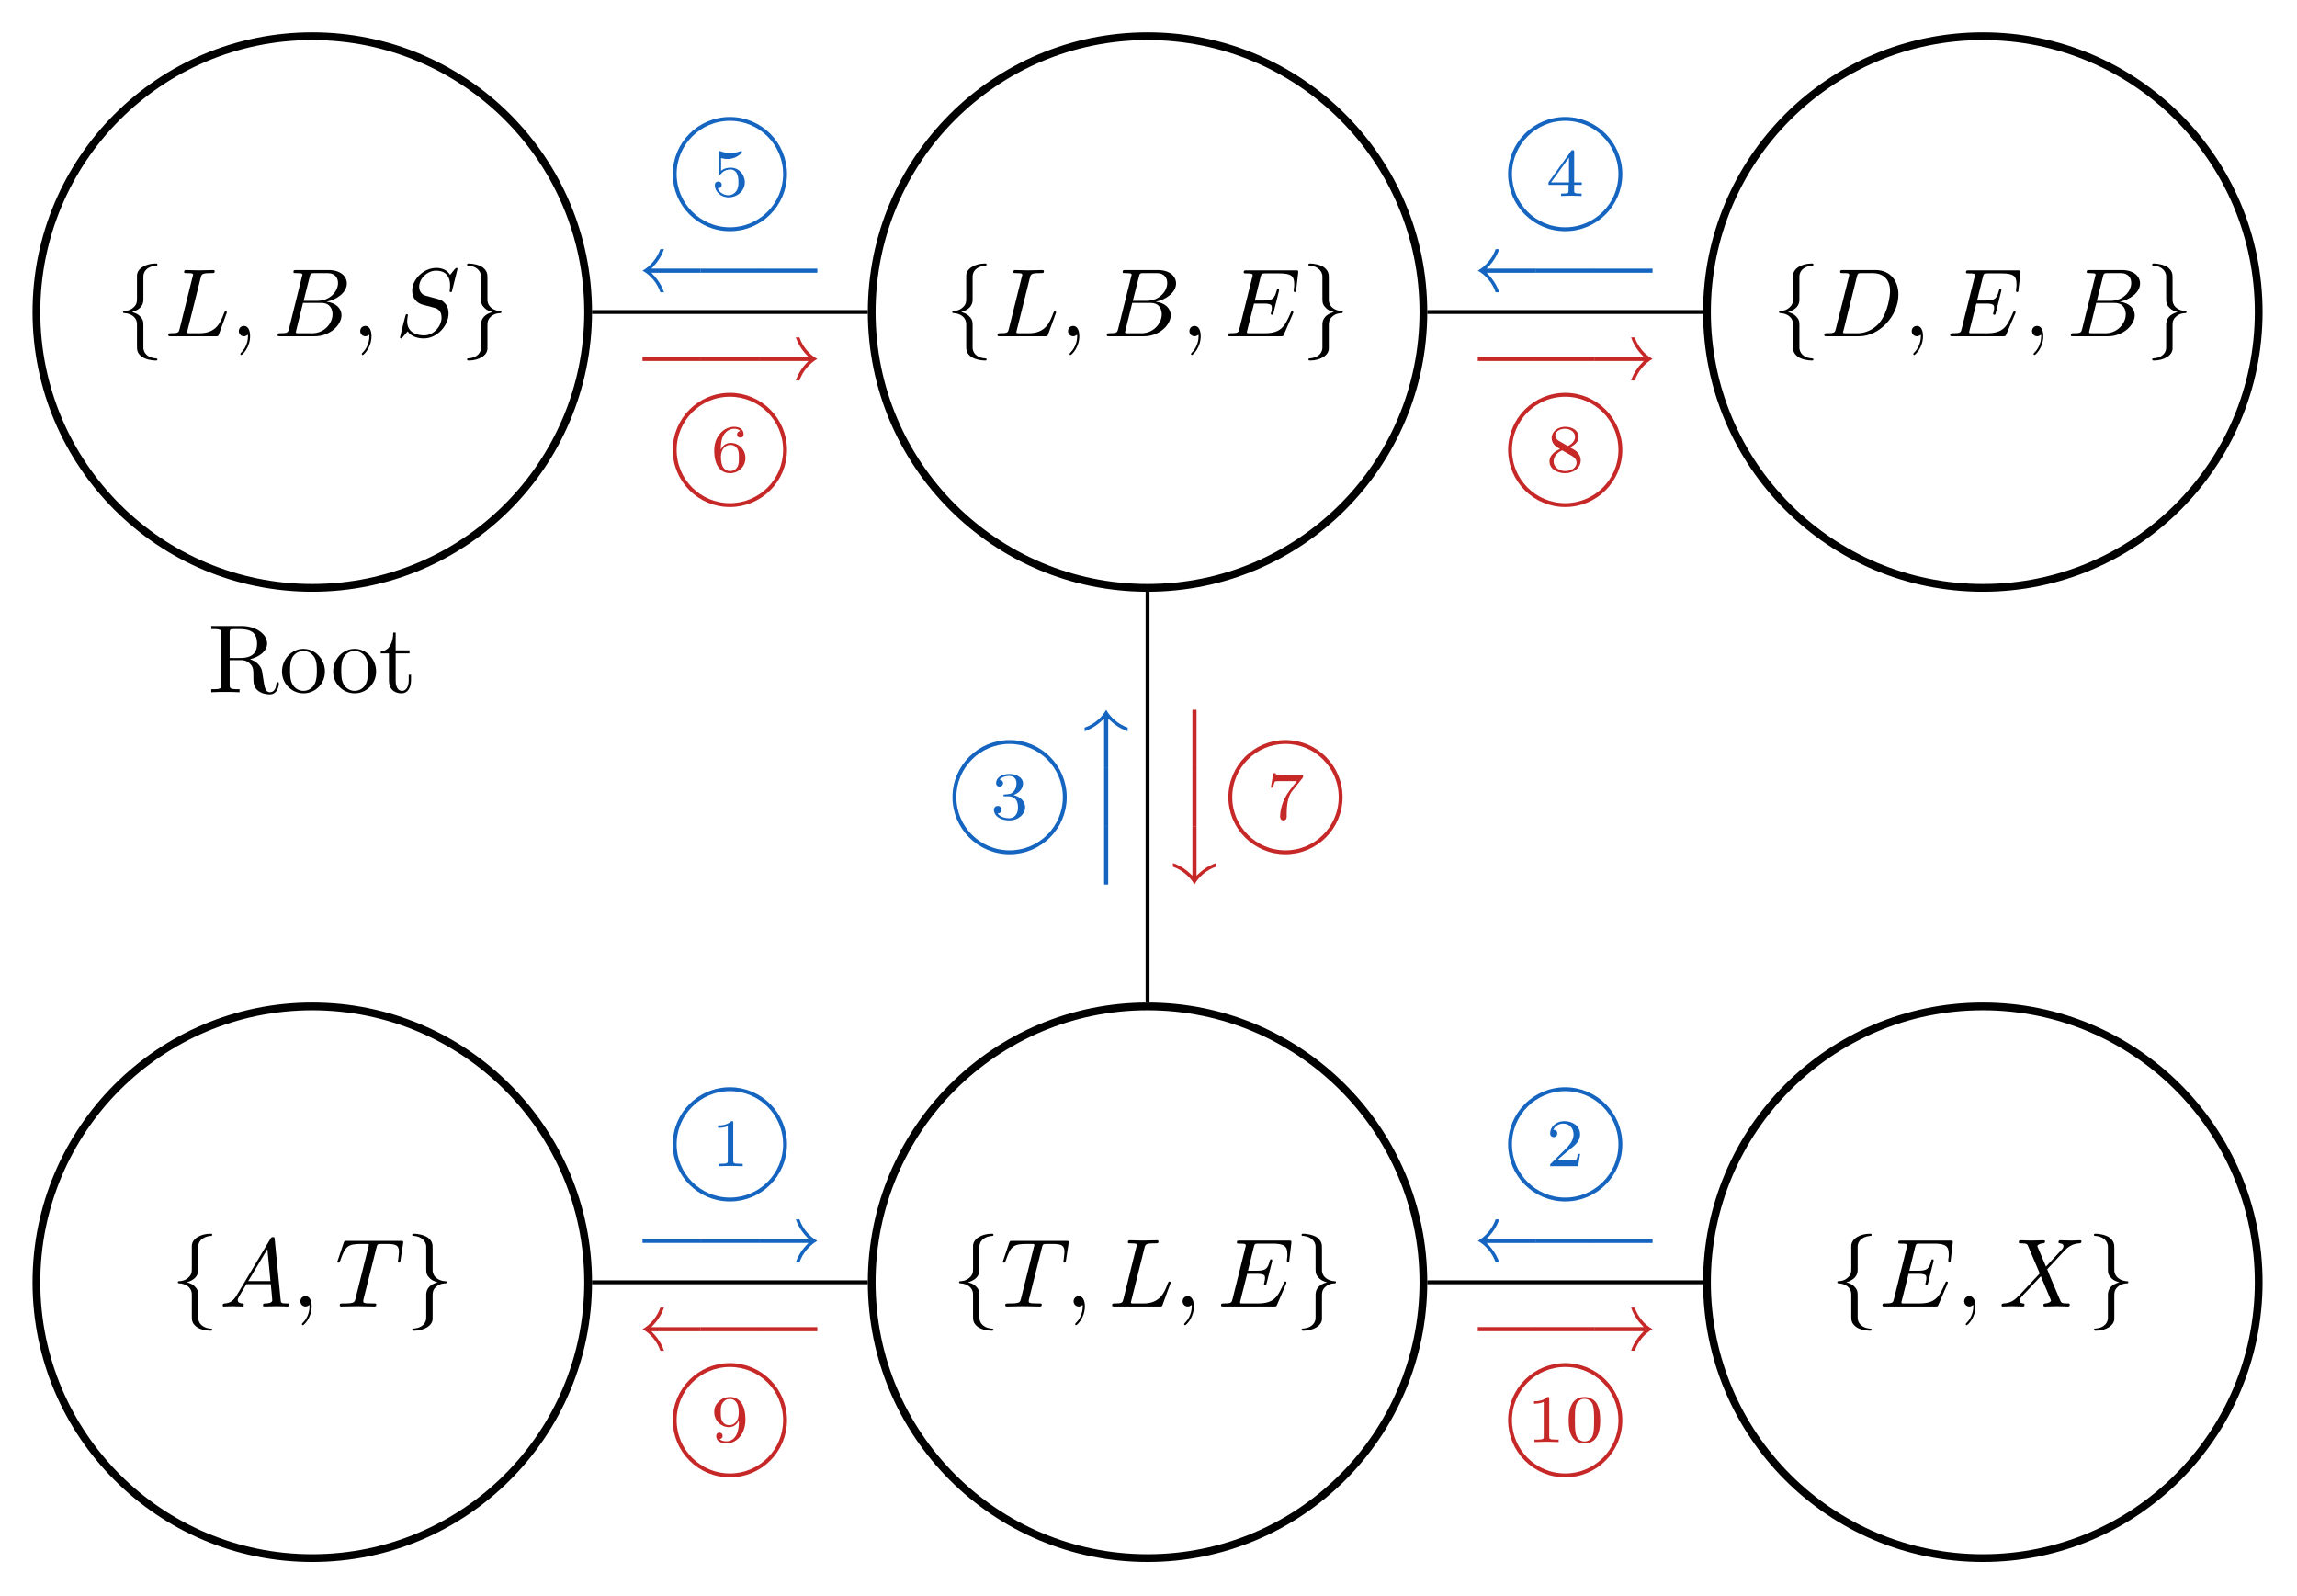 <?xml version="1.0" encoding="UTF-8"?>
<svg xmlns="http://www.w3.org/2000/svg" xmlns:xlink="http://www.w3.org/1999/xlink" width="235.804pt" height="163.831pt" viewBox="0 0 235.804 163.831" version="1.2">
<defs>
<g>
<symbol overflow="visible" id="glyph0-0">
<path style="stroke:none;" d=""/>
</symbol>
<symbol overflow="visible" id="glyph0-1">
<path style="stroke:none;" d="M 2.812 -6.141 C 2.812 -6.547 3.078 -7.172 4.156 -7.25 C 4.203 -7.25 4.25 -7.297 4.25 -7.359 C 4.25 -7.469 4.172 -7.469 4.062 -7.469 C 3.062 -7.469 2.156 -6.953 2.156 -6.219 L 2.156 -3.953 C 2.156 -3.562 2.156 -3.25 1.75 -2.922 C 1.406 -2.625 1.031 -2.609 0.812 -2.594 C 0.75 -2.594 0.719 -2.547 0.719 -2.484 C 0.719 -2.391 0.781 -2.391 0.875 -2.375 C 1.531 -2.344 2.016 -1.984 2.125 -1.5 C 2.156 -1.391 2.156 -1.359 2.156 -1 L 2.156 0.969 C 2.156 1.391 2.156 1.703 2.625 2.078 C 3.016 2.375 3.672 2.484 4.062 2.484 C 4.172 2.484 4.25 2.484 4.25 2.375 C 4.25 2.281 4.188 2.281 4.094 2.266 C 3.469 2.234 2.969 1.906 2.844 1.406 C 2.812 1.312 2.812 1.297 2.812 0.938 L 2.812 -1.156 C 2.812 -1.609 2.734 -1.781 2.422 -2.094 C 2.203 -2.312 1.922 -2.406 1.641 -2.484 C 2.453 -2.719 2.812 -3.172 2.812 -3.75 Z M 2.812 -6.141 "/>
</symbol>
<symbol overflow="visible" id="glyph0-2">
<path style="stroke:none;" d="M 2.156 1.172 C 2.156 1.562 1.891 2.203 0.812 2.266 C 0.75 2.281 0.719 2.312 0.719 2.375 C 0.719 2.484 0.828 2.484 0.922 2.484 C 1.875 2.484 2.812 2 2.812 1.25 L 2.812 -1.031 C 2.812 -1.406 2.812 -1.734 3.219 -2.062 C 3.562 -2.344 3.938 -2.375 4.156 -2.375 C 4.203 -2.391 4.25 -2.422 4.25 -2.484 C 4.25 -2.594 4.188 -2.594 4.094 -2.594 C 3.438 -2.641 2.953 -3 2.844 -3.484 C 2.812 -3.594 2.812 -3.609 2.812 -3.969 L 2.812 -5.938 C 2.812 -6.359 2.812 -6.672 2.344 -7.062 C 1.938 -7.359 1.25 -7.469 0.922 -7.469 C 0.828 -7.469 0.719 -7.469 0.719 -7.359 C 0.719 -7.25 0.781 -7.25 0.875 -7.25 C 1.5 -7.203 1.984 -6.891 2.125 -6.375 C 2.156 -6.297 2.156 -6.266 2.156 -5.906 L 2.156 -3.828 C 2.156 -3.359 2.234 -3.188 2.547 -2.875 C 2.75 -2.672 3.047 -2.562 3.328 -2.484 C 2.516 -2.266 2.156 -1.797 2.156 -1.219 Z M 2.156 1.172 "/>
</symbol>
<symbol overflow="visible" id="glyph1-0">
<path style="stroke:none;" d=""/>
</symbol>
<symbol overflow="visible" id="glyph1-1">
<path style="stroke:none;" d="M 3.719 -6.016 C 3.812 -6.375 3.844 -6.484 4.781 -6.484 C 5.078 -6.484 5.156 -6.484 5.156 -6.672 C 5.156 -6.797 5.047 -6.797 5 -6.797 C 4.672 -6.797 3.859 -6.766 3.516 -6.766 C 3.219 -6.766 2.5 -6.797 2.203 -6.797 C 2.125 -6.797 2.016 -6.797 2.016 -6.594 C 2.016 -6.484 2.094 -6.484 2.297 -6.484 C 2.312 -6.484 2.5 -6.484 2.672 -6.469 C 2.844 -6.453 2.938 -6.438 2.938 -6.312 C 2.938 -6.266 2.922 -6.234 2.891 -6.125 L 1.562 -0.781 C 1.469 -0.391 1.438 -0.312 0.656 -0.312 C 0.484 -0.312 0.391 -0.312 0.391 -0.109 C 0.391 0 0.484 0 0.656 0 L 5.266 0 C 5.5 0 5.516 0 5.578 -0.172 L 6.359 -2.312 C 6.406 -2.422 6.406 -2.453 6.406 -2.453 C 6.406 -2.5 6.375 -2.562 6.281 -2.562 C 6.188 -2.562 6.188 -2.516 6.109 -2.359 C 5.766 -1.438 5.328 -0.312 3.609 -0.312 L 2.672 -0.312 C 2.531 -0.312 2.516 -0.312 2.453 -0.312 C 2.359 -0.328 2.328 -0.344 2.328 -0.422 C 2.328 -0.453 2.328 -0.469 2.375 -0.641 Z M 3.719 -6.016 "/>
</symbol>
<symbol overflow="visible" id="glyph1-2">
<path style="stroke:none;" d="M 2.016 -0.016 C 2.016 -0.672 1.766 -1.062 1.391 -1.062 C 1.062 -1.062 0.859 -0.812 0.859 -0.531 C 0.859 -0.266 1.062 0 1.391 0 C 1.5 0 1.625 -0.047 1.734 -0.125 C 1.766 -0.156 1.766 -0.156 1.781 -0.156 C 1.797 -0.156 1.797 -0.156 1.797 -0.016 C 1.797 0.734 1.453 1.328 1.125 1.656 C 1.016 1.766 1.016 1.781 1.016 1.812 C 1.016 1.875 1.062 1.922 1.109 1.922 C 1.219 1.922 2.016 1.156 2.016 -0.016 Z M 2.016 -0.016 "/>
</symbol>
<symbol overflow="visible" id="glyph1-3">
<path style="stroke:none;" d="M 1.594 -0.781 C 1.5 -0.391 1.469 -0.312 0.688 -0.312 C 0.516 -0.312 0.422 -0.312 0.422 -0.109 C 0.422 0 0.5 0 0.688 0 L 4.234 0 C 5.812 0 6.984 -1.172 6.984 -2.156 C 6.984 -2.859 6.406 -3.438 5.438 -3.547 C 6.484 -3.75 7.531 -4.484 7.531 -5.422 C 7.531 -6.156 6.875 -6.797 5.672 -6.797 L 2.328 -6.797 C 2.141 -6.797 2.047 -6.797 2.047 -6.594 C 2.047 -6.484 2.125 -6.484 2.312 -6.484 C 2.344 -6.484 2.531 -6.484 2.703 -6.469 C 2.875 -6.453 2.969 -6.438 2.969 -6.312 C 2.969 -6.266 2.953 -6.234 2.922 -6.125 Z M 3.094 -3.641 L 3.719 -6.109 C 3.797 -6.453 3.828 -6.484 4.25 -6.484 L 5.531 -6.484 C 6.406 -6.484 6.625 -5.906 6.625 -5.469 C 6.625 -4.594 5.766 -3.641 4.547 -3.641 Z M 2.641 -0.312 C 2.516 -0.312 2.484 -0.312 2.422 -0.312 C 2.328 -0.328 2.297 -0.344 2.297 -0.422 C 2.297 -0.453 2.297 -0.469 2.344 -0.641 L 3.031 -3.422 L 4.922 -3.422 C 5.875 -3.422 6.062 -2.688 6.062 -2.266 C 6.062 -1.281 5.172 -0.312 4 -0.312 Z M 2.641 -0.312 "/>
</symbol>
<symbol overflow="visible" id="glyph1-4">
<path style="stroke:none;" d="M 6.422 -6.922 C 6.422 -6.953 6.406 -7.016 6.312 -7.016 C 6.266 -7.016 6.25 -7 6.125 -6.875 L 5.656 -6.297 C 5.391 -6.766 4.875 -7.016 4.234 -7.016 C 2.969 -7.016 1.766 -5.875 1.766 -4.672 C 1.766 -3.859 2.297 -3.406 2.812 -3.25 L 3.875 -2.969 C 4.234 -2.891 4.781 -2.734 4.781 -1.922 C 4.781 -1.031 3.969 -0.094 3 -0.094 C 2.359 -0.094 1.25 -0.312 1.25 -1.547 C 1.25 -1.781 1.297 -2.016 1.312 -2.078 C 1.328 -2.125 1.328 -2.125 1.328 -2.156 C 1.328 -2.25 1.266 -2.266 1.219 -2.266 C 1.172 -2.266 1.141 -2.25 1.109 -2.219 C 1.078 -2.188 0.516 0.094 0.516 0.125 C 0.516 0.172 0.562 0.219 0.625 0.219 C 0.672 0.219 0.688 0.203 0.812 0.062 L 1.297 -0.5 C 1.719 0.078 2.406 0.219 2.969 0.219 C 4.328 0.219 5.5 -1.109 5.5 -2.344 C 5.5 -3.031 5.172 -3.359 5.016 -3.5 C 4.781 -3.734 4.641 -3.766 3.75 -4 C 3.531 -4.062 3.172 -4.156 3.078 -4.188 C 2.812 -4.266 2.484 -4.562 2.484 -5.094 C 2.484 -5.891 3.281 -6.734 4.219 -6.734 C 5.047 -6.734 5.656 -6.312 5.656 -5.203 C 5.656 -4.875 5.609 -4.703 5.609 -4.641 C 5.609 -4.625 5.609 -4.531 5.734 -4.531 C 5.828 -4.531 5.844 -4.562 5.875 -4.734 Z M 6.422 -6.922 "/>
</symbol>
<symbol overflow="visible" id="glyph1-5">
<path style="stroke:none;" d="M 7.047 -2.312 C 7.062 -2.375 7.094 -2.438 7.094 -2.453 C 7.094 -2.469 7.094 -2.562 6.984 -2.562 C 6.891 -2.562 6.875 -2.516 6.844 -2.453 C 6.203 -0.969 5.828 -0.312 4.125 -0.312 L 2.672 -0.312 C 2.531 -0.312 2.516 -0.312 2.453 -0.312 C 2.359 -0.328 2.328 -0.344 2.328 -0.422 C 2.328 -0.453 2.328 -0.469 2.375 -0.641 L 3.062 -3.359 L 4.047 -3.359 C 4.891 -3.359 4.891 -3.156 4.891 -2.906 C 4.891 -2.844 4.891 -2.719 4.812 -2.422 C 4.797 -2.375 4.781 -2.344 4.781 -2.312 C 4.781 -2.266 4.828 -2.203 4.922 -2.203 C 5 -2.203 5.031 -2.25 5.062 -2.406 L 5.641 -4.734 C 5.641 -4.781 5.578 -4.844 5.516 -4.844 C 5.422 -4.844 5.406 -4.781 5.375 -4.656 C 5.172 -3.906 4.984 -3.672 4.078 -3.672 L 3.141 -3.672 L 3.734 -6.078 C 3.828 -6.422 3.828 -6.453 4.266 -6.453 L 5.672 -6.453 C 6.891 -6.453 7.188 -6.172 7.188 -5.359 C 7.188 -5.109 7.188 -5.094 7.141 -4.828 C 7.141 -4.766 7.141 -4.703 7.141 -4.641 C 7.141 -4.594 7.172 -4.531 7.25 -4.531 C 7.359 -4.531 7.375 -4.594 7.391 -4.781 L 7.594 -6.5 C 7.625 -6.766 7.578 -6.766 7.328 -6.766 L 2.297 -6.766 C 2.094 -6.766 2 -6.766 2 -6.562 C 2 -6.453 2.094 -6.453 2.281 -6.453 C 2.641 -6.453 2.922 -6.453 2.922 -6.281 C 2.922 -6.234 2.922 -6.219 2.875 -6.047 L 1.562 -0.781 C 1.469 -0.391 1.438 -0.312 0.656 -0.312 C 0.484 -0.312 0.375 -0.312 0.375 -0.125 C 0.375 0 0.469 0 0.656 0 L 5.828 0 C 6.047 0 6.062 -0.016 6.125 -0.172 Z M 7.047 -2.312 "/>
</symbol>
<symbol overflow="visible" id="glyph1-6">
<path style="stroke:none;" d="M 1.578 -0.781 C 1.484 -0.391 1.469 -0.312 0.672 -0.312 C 0.5 -0.312 0.391 -0.312 0.391 -0.125 C 0.391 0 0.484 0 0.672 0 L 3.969 0 C 6.047 0 8 -2.094 8 -4.281 C 8 -5.688 7.156 -6.797 5.656 -6.797 L 2.312 -6.797 C 2.125 -6.797 2.016 -6.797 2.016 -6.609 C 2.016 -6.484 2.109 -6.484 2.312 -6.484 C 2.438 -6.484 2.625 -6.484 2.734 -6.469 C 2.891 -6.453 2.953 -6.422 2.953 -6.312 C 2.953 -6.266 2.953 -6.234 2.922 -6.125 Z M 3.734 -6.109 C 3.828 -6.453 3.844 -6.484 4.266 -6.484 L 5.328 -6.484 C 6.312 -6.484 7.141 -5.969 7.141 -4.641 C 7.141 -4.156 6.938 -2.531 6.094 -1.438 C 5.797 -1.062 5.016 -0.312 3.797 -0.312 L 2.672 -0.312 C 2.531 -0.312 2.516 -0.312 2.453 -0.312 C 2.344 -0.328 2.312 -0.344 2.312 -0.422 C 2.312 -0.453 2.312 -0.469 2.375 -0.641 Z M 3.734 -6.109 "/>
</symbol>
<symbol overflow="visible" id="glyph1-7">
<path style="stroke:none;" d="M 1.781 -1.141 C 1.391 -0.484 1 -0.344 0.562 -0.312 C 0.438 -0.297 0.344 -0.297 0.344 -0.109 C 0.344 -0.047 0.391 0 0.484 0 C 0.75 0 1.062 -0.031 1.328 -0.031 C 1.656 -0.031 2.016 0 2.328 0 C 2.391 0 2.516 0 2.516 -0.188 C 2.516 -0.297 2.422 -0.312 2.359 -0.312 C 2.125 -0.328 1.891 -0.406 1.891 -0.656 C 1.891 -0.781 1.953 -0.891 2.031 -1.031 L 2.781 -2.297 L 5.281 -2.297 C 5.312 -2.094 5.438 -0.734 5.438 -0.641 C 5.438 -0.344 4.922 -0.312 4.734 -0.312 C 4.594 -0.312 4.484 -0.312 4.484 -0.109 C 4.484 0 4.609 0 4.625 0 C 5.031 0 5.469 -0.031 5.875 -0.031 C 6.125 -0.031 6.75 0 7 0 C 7.062 0 7.172 0 7.172 -0.203 C 7.172 -0.312 7.078 -0.312 6.953 -0.312 C 6.328 -0.312 6.328 -0.375 6.297 -0.672 L 5.688 -6.891 C 5.672 -7.094 5.672 -7.125 5.5 -7.125 C 5.344 -7.125 5.312 -7.062 5.25 -6.953 Z M 2.969 -2.609 L 4.938 -5.891 L 5.25 -2.609 Z M 2.969 -2.609 "/>
</symbol>
<symbol overflow="visible" id="glyph1-8">
<path style="stroke:none;" d="M 4.25 -6.047 C 4.312 -6.312 4.359 -6.375 4.484 -6.406 C 4.562 -6.422 4.891 -6.422 5.109 -6.422 C 6.109 -6.422 6.562 -6.391 6.562 -5.609 C 6.562 -5.469 6.516 -5.078 6.484 -4.812 C 6.469 -4.781 6.453 -4.656 6.453 -4.625 C 6.453 -4.562 6.484 -4.5 6.562 -4.5 C 6.672 -4.5 6.703 -4.578 6.719 -4.734 L 6.984 -6.453 C 7 -6.5 7 -6.594 7 -6.625 C 7 -6.734 6.906 -6.734 6.734 -6.734 L 1.219 -6.734 C 0.969 -6.734 0.969 -6.734 0.891 -6.547 L 0.297 -4.781 C 0.281 -4.766 0.234 -4.625 0.234 -4.609 C 0.234 -4.547 0.281 -4.5 0.359 -4.5 C 0.453 -4.5 0.469 -4.547 0.531 -4.703 C 1.062 -6.25 1.328 -6.422 2.797 -6.422 L 3.188 -6.422 C 3.469 -6.422 3.469 -6.391 3.469 -6.312 C 3.469 -6.25 3.438 -6.125 3.422 -6.094 L 2.094 -0.781 C 2 -0.422 1.969 -0.312 0.906 -0.312 C 0.547 -0.312 0.484 -0.312 0.484 -0.125 C 0.484 0 0.594 0 0.656 0 C 0.922 0 1.203 -0.016 1.469 -0.016 C 1.75 -0.016 2.047 -0.031 2.312 -0.031 C 2.594 -0.031 2.875 -0.016 3.141 -0.016 C 3.438 -0.016 3.734 0 4.016 0 C 4.109 0 4.234 0 4.234 -0.203 C 4.234 -0.312 4.156 -0.312 3.891 -0.312 C 3.641 -0.312 3.516 -0.312 3.25 -0.328 C 2.969 -0.359 2.891 -0.391 2.891 -0.547 C 2.891 -0.562 2.891 -0.609 2.922 -0.75 Z M 4.25 -6.047 "/>
</symbol>
<symbol overflow="visible" id="glyph1-9">
<path style="stroke:none;" d="M 4.828 -4.094 L 3.984 -6.078 C 3.969 -6.156 3.938 -6.188 3.938 -6.203 C 3.938 -6.266 4.109 -6.453 4.531 -6.484 C 4.625 -6.5 4.734 -6.516 4.734 -6.672 C 4.734 -6.797 4.609 -6.797 4.578 -6.797 C 4.172 -6.797 3.75 -6.766 3.328 -6.766 C 3.078 -6.766 2.453 -6.797 2.203 -6.797 C 2.156 -6.797 2.031 -6.797 2.031 -6.594 C 2.031 -6.484 2.125 -6.484 2.266 -6.484 C 2.859 -6.484 2.922 -6.391 3 -6.172 L 4.188 -3.391 L 2.078 -1.141 L 1.953 -1.031 C 1.469 -0.5 1 -0.344 0.484 -0.312 C 0.359 -0.297 0.266 -0.297 0.266 -0.109 C 0.266 -0.094 0.266 0 0.391 0 C 0.703 0 1.031 -0.031 1.328 -0.031 C 1.703 -0.031 2.094 0 2.453 0 C 2.516 0 2.625 0 2.625 -0.203 C 2.625 -0.297 2.531 -0.312 2.516 -0.312 C 2.422 -0.312 2.109 -0.344 2.109 -0.609 C 2.109 -0.781 2.266 -0.938 2.375 -1.062 L 3.391 -2.141 L 4.297 -3.109 L 5.297 -0.734 C 5.328 -0.625 5.344 -0.609 5.344 -0.594 C 5.344 -0.516 5.156 -0.344 4.766 -0.312 C 4.656 -0.297 4.562 -0.281 4.562 -0.125 C 4.562 0 4.672 0 4.719 0 C 5 0 5.688 -0.031 5.969 -0.031 C 6.219 -0.031 6.828 0 7.078 0 C 7.141 0 7.266 0 7.266 -0.188 C 7.266 -0.312 7.172 -0.312 7.094 -0.312 C 6.422 -0.312 6.406 -0.344 6.234 -0.75 C 5.844 -1.672 5.172 -3.219 4.953 -3.828 C 5.625 -4.516 6.672 -5.703 6.984 -5.984 C 7.281 -6.219 7.656 -6.453 8.25 -6.484 C 8.375 -6.5 8.469 -6.5 8.469 -6.688 C 8.469 -6.703 8.469 -6.797 8.344 -6.797 C 8.047 -6.797 7.719 -6.766 7.406 -6.766 C 7.031 -6.766 6.656 -6.797 6.297 -6.797 C 6.234 -6.797 6.109 -6.797 6.109 -6.594 C 6.109 -6.531 6.156 -6.5 6.234 -6.484 C 6.312 -6.484 6.625 -6.453 6.625 -6.188 C 6.625 -6.047 6.516 -5.906 6.438 -5.828 Z M 4.828 -4.094 "/>
</symbol>
<symbol overflow="visible" id="glyph2-0">
<path style="stroke:none;" d=""/>
</symbol>
<symbol overflow="visible" id="glyph2-1">
<path style="stroke:none;" d="M 7.281 -0.875 C 7.281 -0.938 7.281 -1.047 7.156 -1.047 C 7.047 -1.047 7.047 -0.953 7.031 -0.891 C 6.984 -0.172 6.625 0 6.375 0 C 5.891 0 5.812 -0.5 5.672 -1.438 L 5.547 -2.234 C 5.359 -2.859 4.875 -3.188 4.328 -3.391 C 5.297 -3.625 6.078 -4.234 6.078 -5 C 6.078 -5.969 4.938 -6.797 3.469 -6.797 L 0.344 -6.797 L 0.344 -6.484 L 0.594 -6.484 C 1.359 -6.484 1.375 -6.375 1.375 -6.016 L 1.375 -0.781 C 1.375 -0.422 1.359 -0.312 0.594 -0.312 L 0.344 -0.312 L 0.344 0 C 0.703 -0.031 1.406 -0.031 1.797 -0.031 C 2.188 -0.031 2.891 -0.031 3.25 0 L 3.25 -0.312 L 3.016 -0.312 C 2.25 -0.312 2.234 -0.422 2.234 -0.781 L 2.234 -3.297 L 3.375 -3.297 C 3.531 -3.297 3.953 -3.297 4.297 -2.953 C 4.672 -2.594 4.672 -2.297 4.672 -1.625 C 4.672 -0.969 4.672 -0.578 5.094 -0.203 C 5.5 0.156 6.047 0.219 6.344 0.219 C 7.109 0.219 7.281 -0.594 7.281 -0.875 Z M 5.047 -5 C 5.047 -4.312 4.812 -3.516 3.328 -3.516 L 2.234 -3.516 L 2.234 -6.094 C 2.234 -6.312 2.234 -6.438 2.453 -6.469 C 2.547 -6.484 2.844 -6.484 3.031 -6.484 C 3.938 -6.484 5.047 -6.453 5.047 -5 Z M 5.047 -5 "/>
</symbol>
<symbol overflow="visible" id="glyph2-2">
<path style="stroke:none;" d="M 4.688 -2.125 C 4.688 -3.406 3.688 -4.453 2.484 -4.453 C 1.25 -4.453 0.281 -3.375 0.281 -2.125 C 0.281 -0.844 1.312 0.109 2.484 0.109 C 3.688 0.109 4.688 -0.859 4.688 -2.125 Z M 3.859 -2.203 C 3.859 -1.844 3.859 -1.312 3.641 -0.875 C 3.422 -0.422 2.984 -0.141 2.484 -0.141 C 2.062 -0.141 1.625 -0.344 1.359 -0.812 C 1.109 -1.25 1.109 -1.844 1.109 -2.203 C 1.109 -2.594 1.109 -3.141 1.344 -3.578 C 1.609 -4.031 2.078 -4.234 2.484 -4.234 C 2.922 -4.234 3.344 -4.016 3.609 -3.594 C 3.859 -3.172 3.859 -2.594 3.859 -2.203 Z M 3.859 -2.203 "/>
</symbol>
<symbol overflow="visible" id="glyph2-3">
<path style="stroke:none;" d="M 3.297 -1.234 L 3.297 -1.797 L 3.062 -1.797 L 3.062 -1.25 C 3.062 -0.516 2.75 -0.141 2.391 -0.141 C 1.719 -0.141 1.719 -1.047 1.719 -1.219 L 1.719 -3.984 L 3.141 -3.984 L 3.141 -4.297 L 1.719 -4.297 L 1.719 -6.125 L 1.469 -6.125 C 1.469 -5.312 1.172 -4.234 0.188 -4.203 L 0.188 -3.984 L 1.031 -3.984 L 1.031 -1.234 C 1.031 -0.016 1.953 0.109 2.312 0.109 C 3.031 0.109 3.297 -0.594 3.297 -1.234 Z M 3.297 -1.234 "/>
</symbol>
<symbol overflow="visible" id="glyph3-0">
<path style="stroke:none;" d=""/>
</symbol>
<symbol overflow="visible" id="glyph3-1">
<path style="stroke:none;" d="M 2.328 -4.438 C 2.328 -4.625 2.328 -4.625 2.125 -4.625 C 1.672 -4.188 1.047 -4.188 0.766 -4.188 L 0.766 -3.938 C 0.922 -3.938 1.391 -3.938 1.766 -4.125 L 1.766 -0.578 C 1.766 -0.344 1.766 -0.25 1.078 -0.25 L 0.812 -0.25 L 0.812 0 C 0.938 0 1.797 -0.031 2.047 -0.031 C 2.266 -0.031 3.141 0 3.297 0 L 3.297 -0.25 L 3.031 -0.25 C 2.328 -0.25 2.328 -0.344 2.328 -0.578 Z M 2.328 -4.438 "/>
</symbol>
<symbol overflow="visible" id="glyph3-2">
<path style="stroke:none;" d="M 3.516 -1.266 L 3.281 -1.266 C 3.266 -1.109 3.188 -0.703 3.094 -0.641 C 3.047 -0.594 2.516 -0.594 2.406 -0.594 L 1.125 -0.594 C 1.859 -1.234 2.109 -1.438 2.516 -1.766 C 3.031 -2.172 3.516 -2.609 3.516 -3.266 C 3.516 -4.109 2.781 -4.625 1.891 -4.625 C 1.031 -4.625 0.438 -4.016 0.438 -3.375 C 0.438 -3.031 0.734 -2.984 0.812 -2.984 C 0.969 -2.984 1.172 -3.109 1.172 -3.359 C 1.172 -3.484 1.125 -3.734 0.766 -3.734 C 0.984 -4.219 1.453 -4.375 1.781 -4.375 C 2.484 -4.375 2.844 -3.828 2.844 -3.266 C 2.844 -2.656 2.406 -2.188 2.188 -1.938 L 0.516 -0.266 C 0.438 -0.203 0.438 -0.188 0.438 0 L 3.312 0 Z M 3.516 -1.266 "/>
</symbol>
<symbol overflow="visible" id="glyph3-3">
<path style="stroke:none;" d="M 1.906 -2.328 C 2.453 -2.328 2.844 -1.953 2.844 -1.203 C 2.844 -0.344 2.328 -0.078 1.938 -0.078 C 1.656 -0.078 1.031 -0.156 0.75 -0.578 C 1.078 -0.578 1.156 -0.812 1.156 -0.969 C 1.156 -1.188 0.984 -1.344 0.766 -1.344 C 0.578 -1.344 0.375 -1.219 0.375 -0.938 C 0.375 -0.281 1.094 0.141 1.938 0.141 C 2.906 0.141 3.578 -0.516 3.578 -1.203 C 3.578 -1.75 3.141 -2.297 2.375 -2.453 C 3.094 -2.719 3.359 -3.234 3.359 -3.672 C 3.359 -4.219 2.734 -4.625 1.953 -4.625 C 1.188 -4.625 0.594 -4.25 0.594 -3.688 C 0.594 -3.453 0.75 -3.328 0.953 -3.328 C 1.172 -3.328 1.312 -3.484 1.312 -3.672 C 1.312 -3.875 1.172 -4.031 0.953 -4.047 C 1.203 -4.344 1.672 -4.422 1.938 -4.422 C 2.25 -4.422 2.688 -4.266 2.688 -3.672 C 2.688 -3.375 2.594 -3.047 2.406 -2.844 C 2.188 -2.578 1.984 -2.562 1.641 -2.531 C 1.469 -2.516 1.453 -2.516 1.422 -2.516 C 1.406 -2.516 1.344 -2.5 1.344 -2.422 C 1.344 -2.328 1.406 -2.328 1.531 -2.328 Z M 1.906 -2.328 "/>
</symbol>
<symbol overflow="visible" id="glyph3-4">
<path style="stroke:none;" d="M 3.688 -1.141 L 3.688 -1.391 L 2.906 -1.391 L 2.906 -4.5 C 2.906 -4.641 2.906 -4.703 2.766 -4.703 C 2.672 -4.703 2.641 -4.703 2.578 -4.594 L 0.266 -1.391 L 0.266 -1.141 L 2.328 -1.141 L 2.328 -0.578 C 2.328 -0.328 2.328 -0.25 1.75 -0.25 L 1.562 -0.25 L 1.562 0 C 1.922 -0.016 2.359 -0.031 2.609 -0.031 C 2.875 -0.031 3.312 -0.016 3.672 0 L 3.672 -0.25 L 3.484 -0.25 C 2.906 -0.25 2.906 -0.328 2.906 -0.578 L 2.906 -1.141 Z M 2.375 -3.938 L 2.375 -1.391 L 0.531 -1.391 Z M 2.375 -3.938 "/>
</symbol>
<symbol overflow="visible" id="glyph3-5">
<path style="stroke:none;" d="M 1.078 -3.891 C 1.438 -3.797 1.641 -3.797 1.75 -3.797 C 2.672 -3.797 3.219 -4.422 3.219 -4.531 C 3.219 -4.609 3.172 -4.625 3.141 -4.625 C 3.125 -4.625 3.109 -4.625 3.078 -4.609 C 2.906 -4.547 2.547 -4.406 2.031 -4.406 C 1.828 -4.406 1.469 -4.422 1.016 -4.594 C 0.938 -4.625 0.922 -4.625 0.922 -4.625 C 0.828 -4.625 0.828 -4.547 0.828 -4.438 L 0.828 -2.391 C 0.828 -2.266 0.828 -2.188 0.938 -2.188 C 1 -2.188 1.016 -2.188 1.078 -2.281 C 1.375 -2.656 1.812 -2.719 2.047 -2.719 C 2.469 -2.719 2.656 -2.391 2.688 -2.328 C 2.812 -2.094 2.859 -1.828 2.859 -1.422 C 2.859 -1.219 2.859 -0.812 2.641 -0.5 C 2.469 -0.25 2.172 -0.078 1.828 -0.078 C 1.375 -0.078 0.906 -0.328 0.734 -0.797 C 1 -0.781 1.141 -0.953 1.141 -1.141 C 1.141 -1.438 0.875 -1.484 0.781 -1.484 C 0.781 -1.484 0.438 -1.484 0.438 -1.109 C 0.438 -0.484 1.016 0.141 1.844 0.141 C 2.734 0.141 3.516 -0.516 3.516 -1.406 C 3.516 -2.188 2.922 -2.906 2.062 -2.906 C 1.75 -2.906 1.391 -2.844 1.078 -2.578 Z M 1.078 -3.891 "/>
</symbol>
<symbol overflow="visible" id="glyph3-6">
<path style="stroke:none;" d="M 1.047 -2.281 C 1.047 -2.844 1.094 -3.359 1.359 -3.797 C 1.594 -4.172 1.969 -4.422 2.422 -4.422 C 2.625 -4.422 2.906 -4.375 3.047 -4.188 C 2.875 -4.172 2.719 -4.047 2.719 -3.844 C 2.719 -3.672 2.844 -3.516 3.047 -3.516 C 3.266 -3.516 3.391 -3.656 3.391 -3.859 C 3.391 -4.266 3.094 -4.625 2.406 -4.625 C 1.406 -4.625 0.375 -3.703 0.375 -2.203 C 0.375 -0.406 1.219 0.141 2 0.141 C 2.844 0.141 3.578 -0.516 3.578 -1.422 C 3.578 -2.312 2.875 -2.969 2.062 -2.969 C 1.5 -2.969 1.203 -2.594 1.047 -2.281 Z M 2 -0.078 C 1.641 -0.078 1.375 -0.281 1.219 -0.594 C 1.125 -0.797 1.062 -1.156 1.062 -1.562 C 1.062 -2.25 1.469 -2.766 2.031 -2.766 C 2.344 -2.766 2.562 -2.641 2.734 -2.391 C 2.906 -2.125 2.906 -1.828 2.906 -1.422 C 2.906 -1.031 2.906 -0.734 2.719 -0.453 C 2.562 -0.219 2.328 -0.078 2 -0.078 Z M 2 -0.078 "/>
</symbol>
<symbol overflow="visible" id="glyph3-7">
<path style="stroke:none;" d="M 3.734 -4.203 C 3.797 -4.297 3.797 -4.312 3.797 -4.484 L 1.969 -4.484 C 1.688 -4.484 1.609 -4.5 1.359 -4.516 C 1 -4.547 0.984 -4.594 0.969 -4.703 L 0.734 -4.703 L 0.484 -3.219 L 0.719 -3.219 C 0.734 -3.328 0.812 -3.781 0.922 -3.859 C 0.969 -3.891 1.547 -3.891 1.641 -3.891 L 3.156 -3.891 C 2.938 -3.609 2.578 -3.172 2.438 -2.969 C 1.531 -1.781 1.438 -0.672 1.438 -0.266 C 1.438 -0.188 1.438 0.141 1.766 0.141 C 2.109 0.141 2.109 -0.172 2.109 -0.266 L 2.109 -0.547 C 2.109 -1.891 2.391 -2.516 2.688 -2.891 Z M 3.734 -4.203 "/>
</symbol>
<symbol overflow="visible" id="glyph3-8">
<path style="stroke:none;" d="M 2.469 -2.516 C 3.016 -2.781 3.359 -3.109 3.359 -3.594 C 3.359 -4.266 2.656 -4.625 1.984 -4.625 C 1.219 -4.625 0.594 -4.125 0.594 -3.469 C 0.594 -3.141 0.75 -2.906 0.875 -2.766 C 1 -2.609 1.047 -2.578 1.453 -2.344 C 1.062 -2.172 0.375 -1.797 0.375 -1.062 C 0.375 -0.297 1.172 0.141 1.969 0.141 C 2.859 0.141 3.578 -0.422 3.578 -1.172 C 3.578 -1.641 3.312 -2.031 2.906 -2.266 C 2.812 -2.328 2.578 -2.453 2.469 -2.516 Z M 1.344 -3.172 C 1.156 -3.281 0.969 -3.469 0.969 -3.734 C 0.969 -4.172 1.469 -4.422 1.969 -4.422 C 2.516 -4.422 3 -4.078 3 -3.594 C 3 -2.969 2.266 -2.656 2.266 -2.656 C 2.25 -2.656 2.234 -2.656 2.188 -2.688 Z M 1.672 -2.203 L 2.641 -1.656 C 2.812 -1.547 3.156 -1.344 3.156 -0.938 C 3.156 -0.406 2.578 -0.078 1.984 -0.078 C 1.344 -0.078 0.797 -0.5 0.797 -1.062 C 0.797 -1.578 1.172 -1.984 1.672 -2.203 Z M 1.672 -2.203 "/>
</symbol>
<symbol overflow="visible" id="glyph3-9">
<path style="stroke:none;" d="M 2.906 -2.078 C 2.906 -0.344 2.062 -0.078 1.641 -0.078 C 1.484 -0.078 1.109 -0.094 0.922 -0.312 C 1.219 -0.344 1.234 -0.578 1.234 -0.641 C 1.234 -0.812 1.109 -0.969 0.906 -0.969 C 0.703 -0.969 0.578 -0.828 0.578 -0.625 C 0.578 -0.156 0.969 0.141 1.641 0.141 C 2.641 0.141 3.578 -0.797 3.578 -2.297 C 3.578 -4.016 2.812 -4.625 2 -4.625 C 1.766 -4.625 1.297 -4.594 0.891 -4.203 C 0.656 -3.969 0.375 -3.703 0.375 -3.078 C 0.375 -2.188 1.078 -1.531 1.891 -1.531 C 2.453 -1.531 2.75 -1.906 2.906 -2.219 Z M 1.938 -1.734 C 1.656 -1.734 1.406 -1.812 1.203 -2.141 C 1.047 -2.391 1.047 -2.688 1.047 -3.078 C 1.047 -3.484 1.047 -3.75 1.25 -4.031 C 1.422 -4.281 1.641 -4.422 2 -4.422 C 2.359 -4.422 2.578 -4.203 2.688 -4.016 C 2.875 -3.734 2.891 -3.234 2.891 -3 C 2.891 -2.094 2.375 -1.734 1.938 -1.734 Z M 1.938 -1.734 "/>
</symbol>
<symbol overflow="visible" id="glyph3-10">
<path style="stroke:none;" d="M 3.594 -2.219 C 3.594 -2.984 3.5 -3.547 3.188 -4.031 C 2.969 -4.344 2.531 -4.625 1.984 -4.625 C 0.359 -4.625 0.359 -2.719 0.359 -2.219 C 0.359 -1.719 0.359 0.141 1.984 0.141 C 3.594 0.141 3.594 -1.719 3.594 -2.219 Z M 1.984 -0.062 C 1.656 -0.062 1.234 -0.25 1.094 -0.812 C 1 -1.219 1 -1.797 1 -2.312 C 1 -2.828 1 -3.359 1.094 -3.734 C 1.25 -4.281 1.688 -4.438 1.984 -4.438 C 2.359 -4.438 2.719 -4.203 2.844 -3.797 C 2.953 -3.422 2.969 -2.922 2.969 -2.312 C 2.969 -1.797 2.969 -1.281 2.875 -0.844 C 2.734 -0.203 2.266 -0.062 1.984 -0.062 Z M 1.984 -0.062 "/>
</symbol>
<symbol overflow="visible" id="glyph4-0">
<path style="stroke:none;" d=""/>
</symbol>
<symbol overflow="visible" id="glyph4-1">
<path style="stroke:none;" d="M 5.984 -3.109 L 5.984 -3.531 L -0.016 -3.531 L -0.016 -3.109 Z M 5.984 -3.109 "/>
</symbol>
<symbol overflow="visible" id="glyph4-2">
<path style="stroke:none;" d="M 5.078 -3.109 C 4.719 -2.734 4.125 -2.125 3.781 -1.109 L 4.156 -1.109 C 4.484 -2.062 5.203 -2.875 5.969 -3.312 L 5.969 -3.328 C 5.172 -3.766 4.469 -4.594 4.156 -5.531 L 3.781 -5.531 C 4.125 -4.516 4.719 -3.906 5.078 -3.531 L 0 -3.531 L 0 -3.109 Z M 5.078 -3.109 "/>
</symbol>
<symbol overflow="visible" id="glyph5-0">
<path style="stroke:none;" d=""/>
</symbol>
<symbol overflow="visible" id="glyph5-1">
<path style="stroke:none;" d="M -5.984 3.109 L -5.984 3.531 L 0.016 3.531 L 0.016 3.109 Z M -5.984 3.109 "/>
</symbol>
<symbol overflow="visible" id="glyph5-2">
<path style="stroke:none;" d="M -5.078 3.109 C -4.719 2.734 -4.125 2.125 -3.781 1.109 L -4.156 1.109 C -4.484 2.062 -5.203 2.875 -5.969 3.312 L -5.969 3.328 C -5.172 3.766 -4.469 4.594 -4.156 5.531 L -3.781 5.531 C -4.125 4.516 -4.719 3.906 -5.078 3.531 L 0 3.531 L 0 3.109 Z M -5.078 3.109 "/>
</symbol>
<symbol overflow="visible" id="glyph6-0">
<path style="stroke:none;" d=""/>
</symbol>
<symbol overflow="visible" id="glyph6-1">
<path style="stroke:none;" d="M -3.109 -5.984 L -3.531 -5.984 L -3.531 0.016 L -3.109 0.016 Z M -3.109 -5.984 "/>
</symbol>
<symbol overflow="visible" id="glyph6-2">
<path style="stroke:none;" d="M -3.109 -5.078 C -2.734 -4.719 -2.125 -4.125 -1.109 -3.781 L -1.109 -4.156 C -2.062 -4.484 -2.875 -5.203 -3.312 -5.969 L -3.328 -5.969 C -3.766 -5.172 -4.594 -4.469 -5.531 -4.156 L -5.531 -3.781 C -4.516 -4.125 -3.906 -4.719 -3.531 -5.078 L -3.531 0 L -3.109 0 Z M -3.109 -5.078 "/>
</symbol>
<symbol overflow="visible" id="glyph7-0">
<path style="stroke:none;" d=""/>
</symbol>
<symbol overflow="visible" id="glyph7-1">
<path style="stroke:none;" d="M 3.109 5.984 L 3.531 5.984 L 3.531 -0.016 L 3.109 -0.016 Z M 3.109 5.984 "/>
</symbol>
<symbol overflow="visible" id="glyph7-2">
<path style="stroke:none;" d="M 3.109 5.078 C 2.734 4.719 2.125 4.125 1.109 3.781 L 1.109 4.156 C 2.062 4.484 2.875 5.203 3.312 5.969 L 3.328 5.969 C 3.766 5.172 4.594 4.469 5.531 4.156 L 5.531 3.781 C 4.516 4.125 3.906 4.719 3.531 5.078 L 3.531 0 L 3.109 0 Z M 3.109 5.078 "/>
</symbol>
</g>
<clipPath id="clip1">
  <path d="M 0.023 0 L 72 0 L 72 72 L 0.023 72 Z M 0.023 0 "/>
</clipPath>
<clipPath id="clip2">
  <path d="M 163 0 L 235.586 0 L 235.586 72 L 163 72 Z M 163 0 "/>
</clipPath>
<clipPath id="clip3">
  <path d="M 0.023 92 L 72 92 L 72 163.664 L 0.023 163.664 Z M 0.023 92 "/>
</clipPath>
<clipPath id="clip4">
  <path d="M 78 92 L 158 92 L 158 163.664 L 78 163.664 Z M 78 92 "/>
</clipPath>
<clipPath id="clip5">
  <path d="M 163 92 L 235.586 92 L 235.586 163.664 L 163 163.664 Z M 163 92 "/>
</clipPath>
</defs>
<g id="surface1">
<g clip-path="url(#clip1)" clip-rule="nonzero">
<path style="fill:none;stroke-width:0.797;stroke-linecap:butt;stroke-linejoin:miter;stroke:rgb(0%,0%,0%);stroke-opacity:1;stroke-miterlimit:10;" d="M 28.349 0.001 C 28.349 15.657 15.656 28.346 -0.001 28.346 C -15.658 28.346 -28.346 15.657 -28.346 0.001 C -28.346 -15.656 -15.658 -28.345 -0.001 -28.345 C 15.656 -28.345 28.349 -15.656 28.349 0.001 Z M 28.349 0.001 " transform="matrix(0.999,0,0,-0.999,32.056,32.032)"/>
</g>
<g style="fill:rgb(0%,0%,0%);fill-opacity:1;">
  <use xlink:href="#glyph0-1" x="11.907" y="34.52"/>
</g>
<g style="fill:rgb(0%,0%,0%);fill-opacity:1;">
  <use xlink:href="#glyph1-1" x="16.884" y="34.52"/>
  <use xlink:href="#glyph1-2" x="23.658" y="34.52"/>
</g>
<g style="fill:rgb(0%,0%,0%);fill-opacity:1;">
  <use xlink:href="#glyph1-3" x="28.075" y="34.52"/>
</g>
<g style="fill:rgb(0%,0%,0%);fill-opacity:1;">
  <use xlink:href="#glyph1-2" x="36.121" y="34.52"/>
</g>
<g style="fill:rgb(0%,0%,0%);fill-opacity:1;">
  <use xlink:href="#glyph1-4" x="40.548" y="34.52"/>
</g>
<g style="fill:rgb(0%,0%,0%);fill-opacity:1;">
  <use xlink:href="#glyph0-2" x="47.228" y="34.52"/>
</g>
<g style="fill:rgb(0%,0%,0%);fill-opacity:1;">
  <use xlink:href="#glyph2-1" x="21.343" y="71.061"/>
  <use xlink:href="#glyph2-2" x="28.668" y="71.061"/>
</g>
<g style="fill:rgb(0%,0%,0%);fill-opacity:1;">
  <use xlink:href="#glyph2-2" x="33.922" y="71.061"/>
  <use xlink:href="#glyph2-3" x="38.899" y="71.061"/>
</g>
<path style="fill:none;stroke-width:0.797;stroke-linecap:butt;stroke-linejoin:miter;stroke:rgb(0%,0%,0%);stroke-opacity:1;stroke-miterlimit:10;" d="M 28.346 0.001 C 28.346 15.657 15.657 28.346 0.001 28.346 C -15.656 28.346 -28.345 15.657 -28.345 0.001 C -28.345 -15.656 -15.656 -28.345 0.001 -28.345 C 15.657 -28.345 28.346 -15.656 28.346 0.001 Z M 28.346 0.001 " transform="matrix(0.999,0,0,-0.999,117.804,32.032)"/>
<g style="fill:rgb(0%,0%,0%);fill-opacity:1;">
  <use xlink:href="#glyph0-1" x="97.034" y="34.52"/>
</g>
<g style="fill:rgb(0%,0%,0%);fill-opacity:1;">
  <use xlink:href="#glyph1-1" x="102.009" y="34.52"/>
  <use xlink:href="#glyph1-2" x="108.783" y="34.52"/>
</g>
<g style="fill:rgb(0%,0%,0%);fill-opacity:1;">
  <use xlink:href="#glyph1-3" x="113.2" y="34.52"/>
</g>
<g style="fill:rgb(0%,0%,0%);fill-opacity:1;">
  <use xlink:href="#glyph1-2" x="121.246" y="34.52"/>
</g>
<g style="fill:rgb(0%,0%,0%);fill-opacity:1;">
  <use xlink:href="#glyph1-5" x="125.673" y="34.52"/>
</g>
<g style="fill:rgb(0%,0%,0%);fill-opacity:1;">
  <use xlink:href="#glyph0-2" x="133.598" y="34.52"/>
</g>
<g clip-path="url(#clip2)" clip-rule="nonzero">
<path style="fill:none;stroke-width:0.797;stroke-linecap:butt;stroke-linejoin:miter;stroke:rgb(0%,0%,0%);stroke-opacity:1;stroke-miterlimit:10;" d="M 28.349 0.001 C 28.349 15.657 15.656 28.346 -0.001 28.346 C -15.658 28.346 -28.346 15.657 -28.346 0.001 C -28.346 -15.656 -15.658 -28.345 -0.001 -28.345 C 15.656 -28.345 28.349 -15.656 28.349 0.001 Z M 28.349 0.001 " transform="matrix(0.999,0,0,-0.999,203.552,32.032)"/>
</g>
<g style="fill:rgb(0%,0%,0%);fill-opacity:1;">
  <use xlink:href="#glyph0-1" x="181.91" y="34.52"/>
</g>
<g style="fill:rgb(0%,0%,0%);fill-opacity:1;">
  <use xlink:href="#glyph1-6" x="186.886" y="34.52"/>
</g>
<g style="fill:rgb(0%,0%,0%);fill-opacity:1;">
  <use xlink:href="#glyph1-2" x="195.394" y="34.52"/>
</g>
<g style="fill:rgb(0%,0%,0%);fill-opacity:1;">
  <use xlink:href="#glyph1-5" x="199.821" y="34.52"/>
</g>
<g style="fill:rgb(0%,0%,0%);fill-opacity:1;">
  <use xlink:href="#glyph1-2" x="207.745" y="34.52"/>
</g>
<g style="fill:rgb(0%,0%,0%);fill-opacity:1;">
  <use xlink:href="#glyph1-3" x="212.162" y="34.52"/>
</g>
<g style="fill:rgb(0%,0%,0%);fill-opacity:1;">
  <use xlink:href="#glyph0-2" x="220.217" y="34.52"/>
</g>
<g clip-path="url(#clip3)" clip-rule="nonzero">
<path style="fill:none;stroke-width:0.797;stroke-linecap:butt;stroke-linejoin:miter;stroke:rgb(0%,0%,0%);stroke-opacity:1;stroke-miterlimit:10;" d="M 28.349 0.001 C 28.349 15.654 15.656 28.347 -0.001 28.347 C -15.658 28.347 -28.346 15.654 -28.346 0.001 C -28.346 -15.655 -15.658 -28.348 -0.001 -28.348 C 15.656 -28.348 28.349 -15.655 28.349 0.001 Z M 28.349 0.001 " transform="matrix(0.999,0,0,-0.999,32.056,131.63)"/>
</g>
<g style="fill:rgb(0%,0%,0%);fill-opacity:1;">
  <use xlink:href="#glyph0-1" x="17.537" y="134.118"/>
</g>
<g style="fill:rgb(0%,0%,0%);fill-opacity:1;">
  <use xlink:href="#glyph1-7" x="22.513" y="134.118"/>
  <use xlink:href="#glyph1-2" x="29.978" y="134.118"/>
</g>
<g style="fill:rgb(0%,0%,0%);fill-opacity:1;">
  <use xlink:href="#glyph1-8" x="34.395" y="134.118"/>
</g>
<g style="fill:rgb(0%,0%,0%);fill-opacity:1;">
  <use xlink:href="#glyph0-2" x="41.599" y="134.118"/>
</g>
<g clip-path="url(#clip4)" clip-rule="nonzero">
<path style="fill:none;stroke-width:0.797;stroke-linecap:butt;stroke-linejoin:miter;stroke:rgb(0%,0%,0%);stroke-opacity:1;stroke-miterlimit:10;" d="M 28.346 0.001 C 28.346 15.654 15.657 28.347 0.001 28.347 C -15.656 28.347 -28.345 15.654 -28.345 0.001 C -28.345 -15.655 -15.656 -28.348 0.001 -28.348 C 15.657 -28.348 28.346 -15.655 28.346 0.001 Z M 28.346 0.001 " transform="matrix(0.999,0,0,-0.999,117.804,131.63)"/>
</g>
<g style="fill:rgb(0%,0%,0%);fill-opacity:1;">
  <use xlink:href="#glyph0-1" x="97.735" y="134.118"/>
</g>
<g style="fill:rgb(0%,0%,0%);fill-opacity:1;">
  <use xlink:href="#glyph1-8" x="102.712" y="134.118"/>
</g>
<g style="fill:rgb(0%,0%,0%);fill-opacity:1;">
  <use xlink:href="#glyph1-2" x="109.354" y="134.118"/>
</g>
<g style="fill:rgb(0%,0%,0%);fill-opacity:1;">
  <use xlink:href="#glyph1-1" x="113.771" y="134.118"/>
  <use xlink:href="#glyph1-2" x="120.544" y="134.118"/>
</g>
<g style="fill:rgb(0%,0%,0%);fill-opacity:1;">
  <use xlink:href="#glyph1-5" x="124.971" y="134.118"/>
</g>
<g style="fill:rgb(0%,0%,0%);fill-opacity:1;">
  <use xlink:href="#glyph0-2" x="132.897" y="134.118"/>
</g>
<g clip-path="url(#clip5)" clip-rule="nonzero">
<path style="fill:none;stroke-width:0.797;stroke-linecap:butt;stroke-linejoin:miter;stroke:rgb(0%,0%,0%);stroke-opacity:1;stroke-miterlimit:10;" d="M 28.349 0.001 C 28.349 15.654 15.656 28.347 -0.001 28.347 C -15.658 28.347 -28.346 15.654 -28.346 0.001 C -28.346 -15.655 -15.658 -28.348 -0.001 -28.348 C 15.656 -28.348 28.349 -15.655 28.349 0.001 Z M 28.349 0.001 " transform="matrix(0.999,0,0,-0.999,203.552,131.63)"/>
</g>
<g style="fill:rgb(0%,0%,0%);fill-opacity:1;">
  <use xlink:href="#glyph0-1" x="187.891" y="134.118"/>
</g>
<g style="fill:rgb(0%,0%,0%);fill-opacity:1;">
  <use xlink:href="#glyph1-5" x="192.867" y="134.118"/>
</g>
<g style="fill:rgb(0%,0%,0%);fill-opacity:1;">
  <use xlink:href="#glyph1-2" x="200.781" y="134.118"/>
</g>
<g style="fill:rgb(0%,0%,0%);fill-opacity:1;">
  <use xlink:href="#glyph1-9" x="205.208" y="134.118"/>
</g>
<g style="fill:rgb(0%,0%,0%);fill-opacity:1;">
  <use xlink:href="#glyph0-2" x="214.237" y="134.118"/>
</g>
<path style="fill:none;stroke-width:0.399;stroke-linecap:butt;stroke-linejoin:miter;stroke:rgb(0%,0%,0%);stroke-opacity:1;stroke-miterlimit:10;" d="M -57.093 49.851 L -28.744 49.851 " transform="matrix(0.999,0,0,-0.999,117.804,81.831)"/>
<path style="fill:none;stroke-width:0.399;stroke-linecap:butt;stroke-linejoin:miter;stroke:rgb(0%,0%,0%);stroke-opacity:1;stroke-miterlimit:10;" d="M 28.745 49.851 L 57.091 49.851 " transform="matrix(0.999,0,0,-0.999,117.804,81.831)"/>
<path style="fill:none;stroke-width:0.399;stroke-linecap:butt;stroke-linejoin:miter;stroke:rgb(0%,0%,0%);stroke-opacity:1;stroke-miterlimit:10;" d="M 0.001 21.106 L 0.001 -21.105 " transform="matrix(0.999,0,0,-0.999,117.804,81.831)"/>
<path style="fill:none;stroke-width:0.399;stroke-linecap:butt;stroke-linejoin:miter;stroke:rgb(0%,0%,0%);stroke-opacity:1;stroke-miterlimit:10;" d="M -57.093 -49.85 L -28.744 -49.85 " transform="matrix(0.999,0,0,-0.999,117.804,81.831)"/>
<path style="fill:none;stroke-width:0.399;stroke-linecap:butt;stroke-linejoin:miter;stroke:rgb(0%,0%,0%);stroke-opacity:1;stroke-miterlimit:10;" d="M 28.745 -49.85 L 57.091 -49.85 " transform="matrix(0.999,0,0,-0.999,117.804,81.831)"/>
<path style="fill:none;stroke-width:0.399;stroke-linecap:butt;stroke-linejoin:miter;stroke:rgb(8.234%,39.609%,75.293%);stroke-opacity:1;stroke-miterlimit:10;" d="M -37.249 -35.679 C -37.249 -32.547 -39.787 -30.009 -42.919 -30.009 C -46.051 -30.009 -48.589 -32.547 -48.589 -35.679 C -48.589 -38.807 -46.051 -41.345 -42.919 -41.345 C -39.787 -41.345 -37.249 -38.807 -37.249 -35.679 Z M -37.249 -35.679 " transform="matrix(0.999,0,0,-0.999,117.804,81.831)"/>
<g style="fill:rgb(8.234%,39.609%,75.293%);fill-opacity:1;">
  <use xlink:href="#glyph3-1" x="72.946" y="119.716"/>
</g>
<g style="fill:rgb(8.234%,39.609%,75.293%);fill-opacity:1;">
  <use xlink:href="#glyph4-1" x="65.973" y="130.699"/>
</g>
<g style="fill:rgb(8.234%,39.609%,75.293%);fill-opacity:1;">
  <use xlink:href="#glyph4-1" x="71.944" y="130.699"/>
</g>
<g style="fill:rgb(8.234%,39.609%,75.293%);fill-opacity:1;">
  <use xlink:href="#glyph4-2" x="77.916" y="130.699"/>
</g>
<path style="fill:none;stroke-width:0.399;stroke-linecap:butt;stroke-linejoin:miter;stroke:rgb(8.234%,39.609%,75.293%);stroke-opacity:1;stroke-miterlimit:10;" d="M 48.59 -35.679 C 48.59 -32.547 46.048 -30.009 42.92 -30.009 C 39.788 -30.009 37.25 -32.547 37.25 -35.679 C 37.25 -38.807 39.788 -41.345 42.92 -41.345 C 46.048 -41.345 48.59 -38.807 48.59 -35.679 Z M 48.59 -35.679 " transform="matrix(0.999,0,0,-0.999,117.804,81.831)"/>
<g style="fill:rgb(8.234%,39.609%,75.293%);fill-opacity:1;">
  <use xlink:href="#glyph3-2" x="158.694" y="119.716"/>
</g>
<g style="fill:rgb(8.234%,39.609%,75.293%);fill-opacity:1;">
  <use xlink:href="#glyph5-1" x="169.635" y="124.065"/>
</g>
<g style="fill:rgb(8.234%,39.609%,75.293%);fill-opacity:1;">
  <use xlink:href="#glyph5-1" x="163.664" y="124.065"/>
</g>
<g style="fill:rgb(8.234%,39.609%,75.293%);fill-opacity:1;">
  <use xlink:href="#glyph5-2" x="157.692" y="124.065"/>
</g>
<path style="fill:none;stroke-width:0.399;stroke-linecap:butt;stroke-linejoin:miter;stroke:rgb(8.234%,39.609%,75.293%);stroke-opacity:1;stroke-miterlimit:10;" d="M -8.504 -0.001 C -8.504 3.131 -11.042 5.668 -14.174 5.668 C -17.306 5.668 -19.844 3.131 -19.844 -0.001 C -19.844 -3.13 -17.306 -5.667 -14.174 -5.667 C -11.042 -5.667 -8.504 -3.13 -8.504 -0.001 Z M -8.504 -0.001 " transform="matrix(0.999,0,0,-0.999,117.804,81.831)"/>
<g style="fill:rgb(8.234%,39.609%,75.293%);fill-opacity:1;">
  <use xlink:href="#glyph3-3" x="101.662" y="84.076"/>
</g>
<g style="fill:rgb(8.234%,39.609%,75.293%);fill-opacity:1;">
  <use xlink:href="#glyph6-1" x="116.874" y="90.788"/>
</g>
<g style="fill:rgb(8.234%,39.609%,75.293%);fill-opacity:1;">
  <use xlink:href="#glyph6-1" x="116.874" y="84.818"/>
</g>
<g style="fill:rgb(8.234%,39.609%,75.293%);fill-opacity:1;">
  <use xlink:href="#glyph6-2" x="116.874" y="78.846"/>
</g>
<path style="fill:none;stroke-width:0.399;stroke-linecap:butt;stroke-linejoin:miter;stroke:rgb(8.234%,39.609%,75.293%);stroke-opacity:1;stroke-miterlimit:10;" d="M 48.59 64.025 C 48.59 67.154 46.048 69.695 42.92 69.695 C 39.788 69.695 37.25 67.154 37.25 64.025 C 37.25 60.893 39.788 58.356 42.92 58.356 C 46.048 58.356 48.59 60.893 48.59 64.025 Z M 48.59 64.025 " transform="matrix(0.999,0,0,-0.999,117.804,81.831)"/>
<g style="fill:rgb(8.234%,39.609%,75.293%);fill-opacity:1;">
  <use xlink:href="#glyph3-4" x="158.694" y="20.118"/>
</g>
<g style="fill:rgb(8.234%,39.609%,75.293%);fill-opacity:1;">
  <use xlink:href="#glyph5-1" x="169.635" y="24.467"/>
</g>
<g style="fill:rgb(8.234%,39.609%,75.293%);fill-opacity:1;">
  <use xlink:href="#glyph5-1" x="163.663" y="24.467"/>
</g>
<g style="fill:rgb(8.234%,39.609%,75.293%);fill-opacity:1;">
  <use xlink:href="#glyph5-2" x="157.691" y="24.467"/>
</g>
<path style="fill:none;stroke-width:0.399;stroke-linecap:butt;stroke-linejoin:miter;stroke:rgb(8.234%,39.609%,75.293%);stroke-opacity:1;stroke-miterlimit:10;" d="M -37.249 64.025 C -37.249 67.154 -39.787 69.695 -42.919 69.695 C -46.051 69.695 -48.589 67.154 -48.589 64.025 C -48.589 60.893 -46.051 58.356 -42.919 58.356 C -39.787 58.356 -37.249 60.893 -37.249 64.025 Z M -37.249 64.025 " transform="matrix(0.999,0,0,-0.999,117.804,81.831)"/>
<g style="fill:rgb(8.234%,39.609%,75.293%);fill-opacity:1;">
  <use xlink:href="#glyph3-5" x="72.946" y="20.118"/>
</g>
<g style="fill:rgb(8.234%,39.609%,75.293%);fill-opacity:1;">
  <use xlink:href="#glyph5-1" x="83.887" y="24.467"/>
</g>
<g style="fill:rgb(8.234%,39.609%,75.293%);fill-opacity:1;">
  <use xlink:href="#glyph5-1" x="77.915" y="24.467"/>
</g>
<g style="fill:rgb(8.234%,39.609%,75.293%);fill-opacity:1;">
  <use xlink:href="#glyph5-2" x="71.943" y="24.467"/>
</g>
<path style="fill:none;stroke-width:0.399;stroke-linecap:butt;stroke-linejoin:miter;stroke:rgb(77.646%,15.685%,15.685%);stroke-opacity:1;stroke-miterlimit:10;" d="M -37.249 35.676 C -37.249 38.808 -39.787 41.346 -42.919 41.346 C -46.051 41.346 -48.589 38.808 -48.589 35.676 C -48.589 32.548 -46.051 30.01 -42.919 30.01 C -39.787 30.01 -37.249 32.548 -37.249 35.676 Z M -37.249 35.676 " transform="matrix(0.999,0,0,-0.999,117.804,81.831)"/>
<g style="fill:rgb(77.646%,15.685%,15.685%);fill-opacity:1;">
  <use xlink:href="#glyph3-6" x="72.946" y="48.436"/>
</g>
<g style="fill:rgb(77.646%,15.685%,15.685%);fill-opacity:1;">
  <use xlink:href="#glyph4-1" x="65.973" y="40.164"/>
</g>
<g style="fill:rgb(77.646%,15.685%,15.685%);fill-opacity:1;">
  <use xlink:href="#glyph4-1" x="71.944" y="40.164"/>
</g>
<g style="fill:rgb(77.646%,15.685%,15.685%);fill-opacity:1;">
  <use xlink:href="#glyph4-2" x="77.915" y="40.164"/>
</g>
<path style="fill:none;stroke-width:0.399;stroke-linecap:butt;stroke-linejoin:miter;stroke:rgb(77.646%,15.685%,15.685%);stroke-opacity:1;stroke-miterlimit:10;" d="M 19.841 -0.001 C 19.841 3.131 17.304 5.668 14.171 5.668 C 11.043 5.668 8.505 3.131 8.505 -0.001 C 8.505 -3.13 11.043 -5.667 14.171 -5.667 C 17.304 -5.667 19.841 -3.13 19.841 -0.001 Z M 19.841 -0.001 " transform="matrix(0.999,0,0,-0.999,117.804,81.831)"/>
<g style="fill:rgb(77.646%,15.685%,15.685%);fill-opacity:1;">
  <use xlink:href="#glyph3-7" x="129.979" y="84.076"/>
</g>
<g style="fill:rgb(77.646%,15.685%,15.685%);fill-opacity:1;">
  <use xlink:href="#glyph7-1" x="119.301" y="72.874"/>
</g>
<g style="fill:rgb(77.646%,15.685%,15.685%);fill-opacity:1;">
  <use xlink:href="#glyph7-1" x="119.301" y="78.846"/>
</g>
<g style="fill:rgb(77.646%,15.685%,15.685%);fill-opacity:1;">
  <use xlink:href="#glyph7-2" x="119.301" y="84.817"/>
</g>
<path style="fill:none;stroke-width:0.399;stroke-linecap:butt;stroke-linejoin:miter;stroke:rgb(77.646%,15.685%,15.685%);stroke-opacity:1;stroke-miterlimit:10;" d="M 48.59 35.676 C 48.59 38.808 46.048 41.346 42.92 41.346 C 39.788 41.346 37.25 38.808 37.25 35.676 C 37.25 32.548 39.788 30.01 42.92 30.01 C 46.048 30.01 48.59 32.548 48.59 35.676 Z M 48.59 35.676 " transform="matrix(0.999,0,0,-0.999,117.804,81.831)"/>
<g style="fill:rgb(77.646%,15.685%,15.685%);fill-opacity:1;">
  <use xlink:href="#glyph3-8" x="158.694" y="48.436"/>
</g>
<g style="fill:rgb(77.646%,15.685%,15.685%);fill-opacity:1;">
  <use xlink:href="#glyph4-1" x="151.721" y="40.164"/>
</g>
<g style="fill:rgb(77.646%,15.685%,15.685%);fill-opacity:1;">
  <use xlink:href="#glyph4-1" x="157.693" y="40.164"/>
</g>
<g style="fill:rgb(77.646%,15.685%,15.685%);fill-opacity:1;">
  <use xlink:href="#glyph4-2" x="163.664" y="40.164"/>
</g>
<path style="fill:none;stroke-width:0.399;stroke-linecap:butt;stroke-linejoin:miter;stroke:rgb(77.646%,15.685%,15.685%);stroke-opacity:1;stroke-miterlimit:10;" d="M -37.249 -64.024 C -37.249 -60.892 -39.787 -58.355 -42.919 -58.355 C -46.051 -58.355 -48.589 -60.892 -48.589 -64.024 C -48.589 -67.157 -46.051 -69.694 -42.919 -69.694 C -39.787 -69.694 -37.249 -67.157 -37.249 -64.024 Z M -37.249 -64.024 " transform="matrix(0.999,0,0,-0.999,117.804,81.831)"/>
<g style="fill:rgb(77.646%,15.685%,15.685%);fill-opacity:1;">
  <use xlink:href="#glyph3-9" x="72.946" y="148.033"/>
</g>
<g style="fill:rgb(77.646%,15.685%,15.685%);fill-opacity:1;">
  <use xlink:href="#glyph5-1" x="83.887" y="133.126"/>
</g>
<g style="fill:rgb(77.646%,15.685%,15.685%);fill-opacity:1;">
  <use xlink:href="#glyph5-1" x="77.915" y="133.126"/>
</g>
<g style="fill:rgb(77.646%,15.685%,15.685%);fill-opacity:1;">
  <use xlink:href="#glyph5-2" x="71.943" y="133.126"/>
</g>
<path style="fill:none;stroke-width:0.399;stroke-linecap:butt;stroke-linejoin:miter;stroke:rgb(77.646%,15.685%,15.685%);stroke-opacity:1;stroke-miterlimit:10;" d="M 48.59 -64.024 C 48.59 -60.892 46.048 -58.355 42.92 -58.355 C 39.788 -58.355 37.25 -60.892 37.25 -64.024 C 37.25 -67.157 39.788 -69.694 42.92 -69.694 C 46.048 -69.694 48.59 -67.157 48.59 -64.024 Z M 48.59 -64.024 " transform="matrix(0.999,0,0,-0.999,117.804,81.831)"/>
<g style="fill:rgb(77.646%,15.685%,15.685%);fill-opacity:1;">
  <use xlink:href="#glyph3-1" x="156.711" y="148.033"/>
  <use xlink:href="#glyph3-10" x="160.678" y="148.033"/>
</g>
<g style="fill:rgb(77.646%,15.685%,15.685%);fill-opacity:1;">
  <use xlink:href="#glyph4-1" x="151.721" y="139.761"/>
</g>
<g style="fill:rgb(77.646%,15.685%,15.685%);fill-opacity:1;">
  <use xlink:href="#glyph4-1" x="157.693" y="139.761"/>
</g>
<g style="fill:rgb(77.646%,15.685%,15.685%);fill-opacity:1;">
  <use xlink:href="#glyph4-2" x="163.664" y="139.761"/>
</g>
</g>
</svg>
